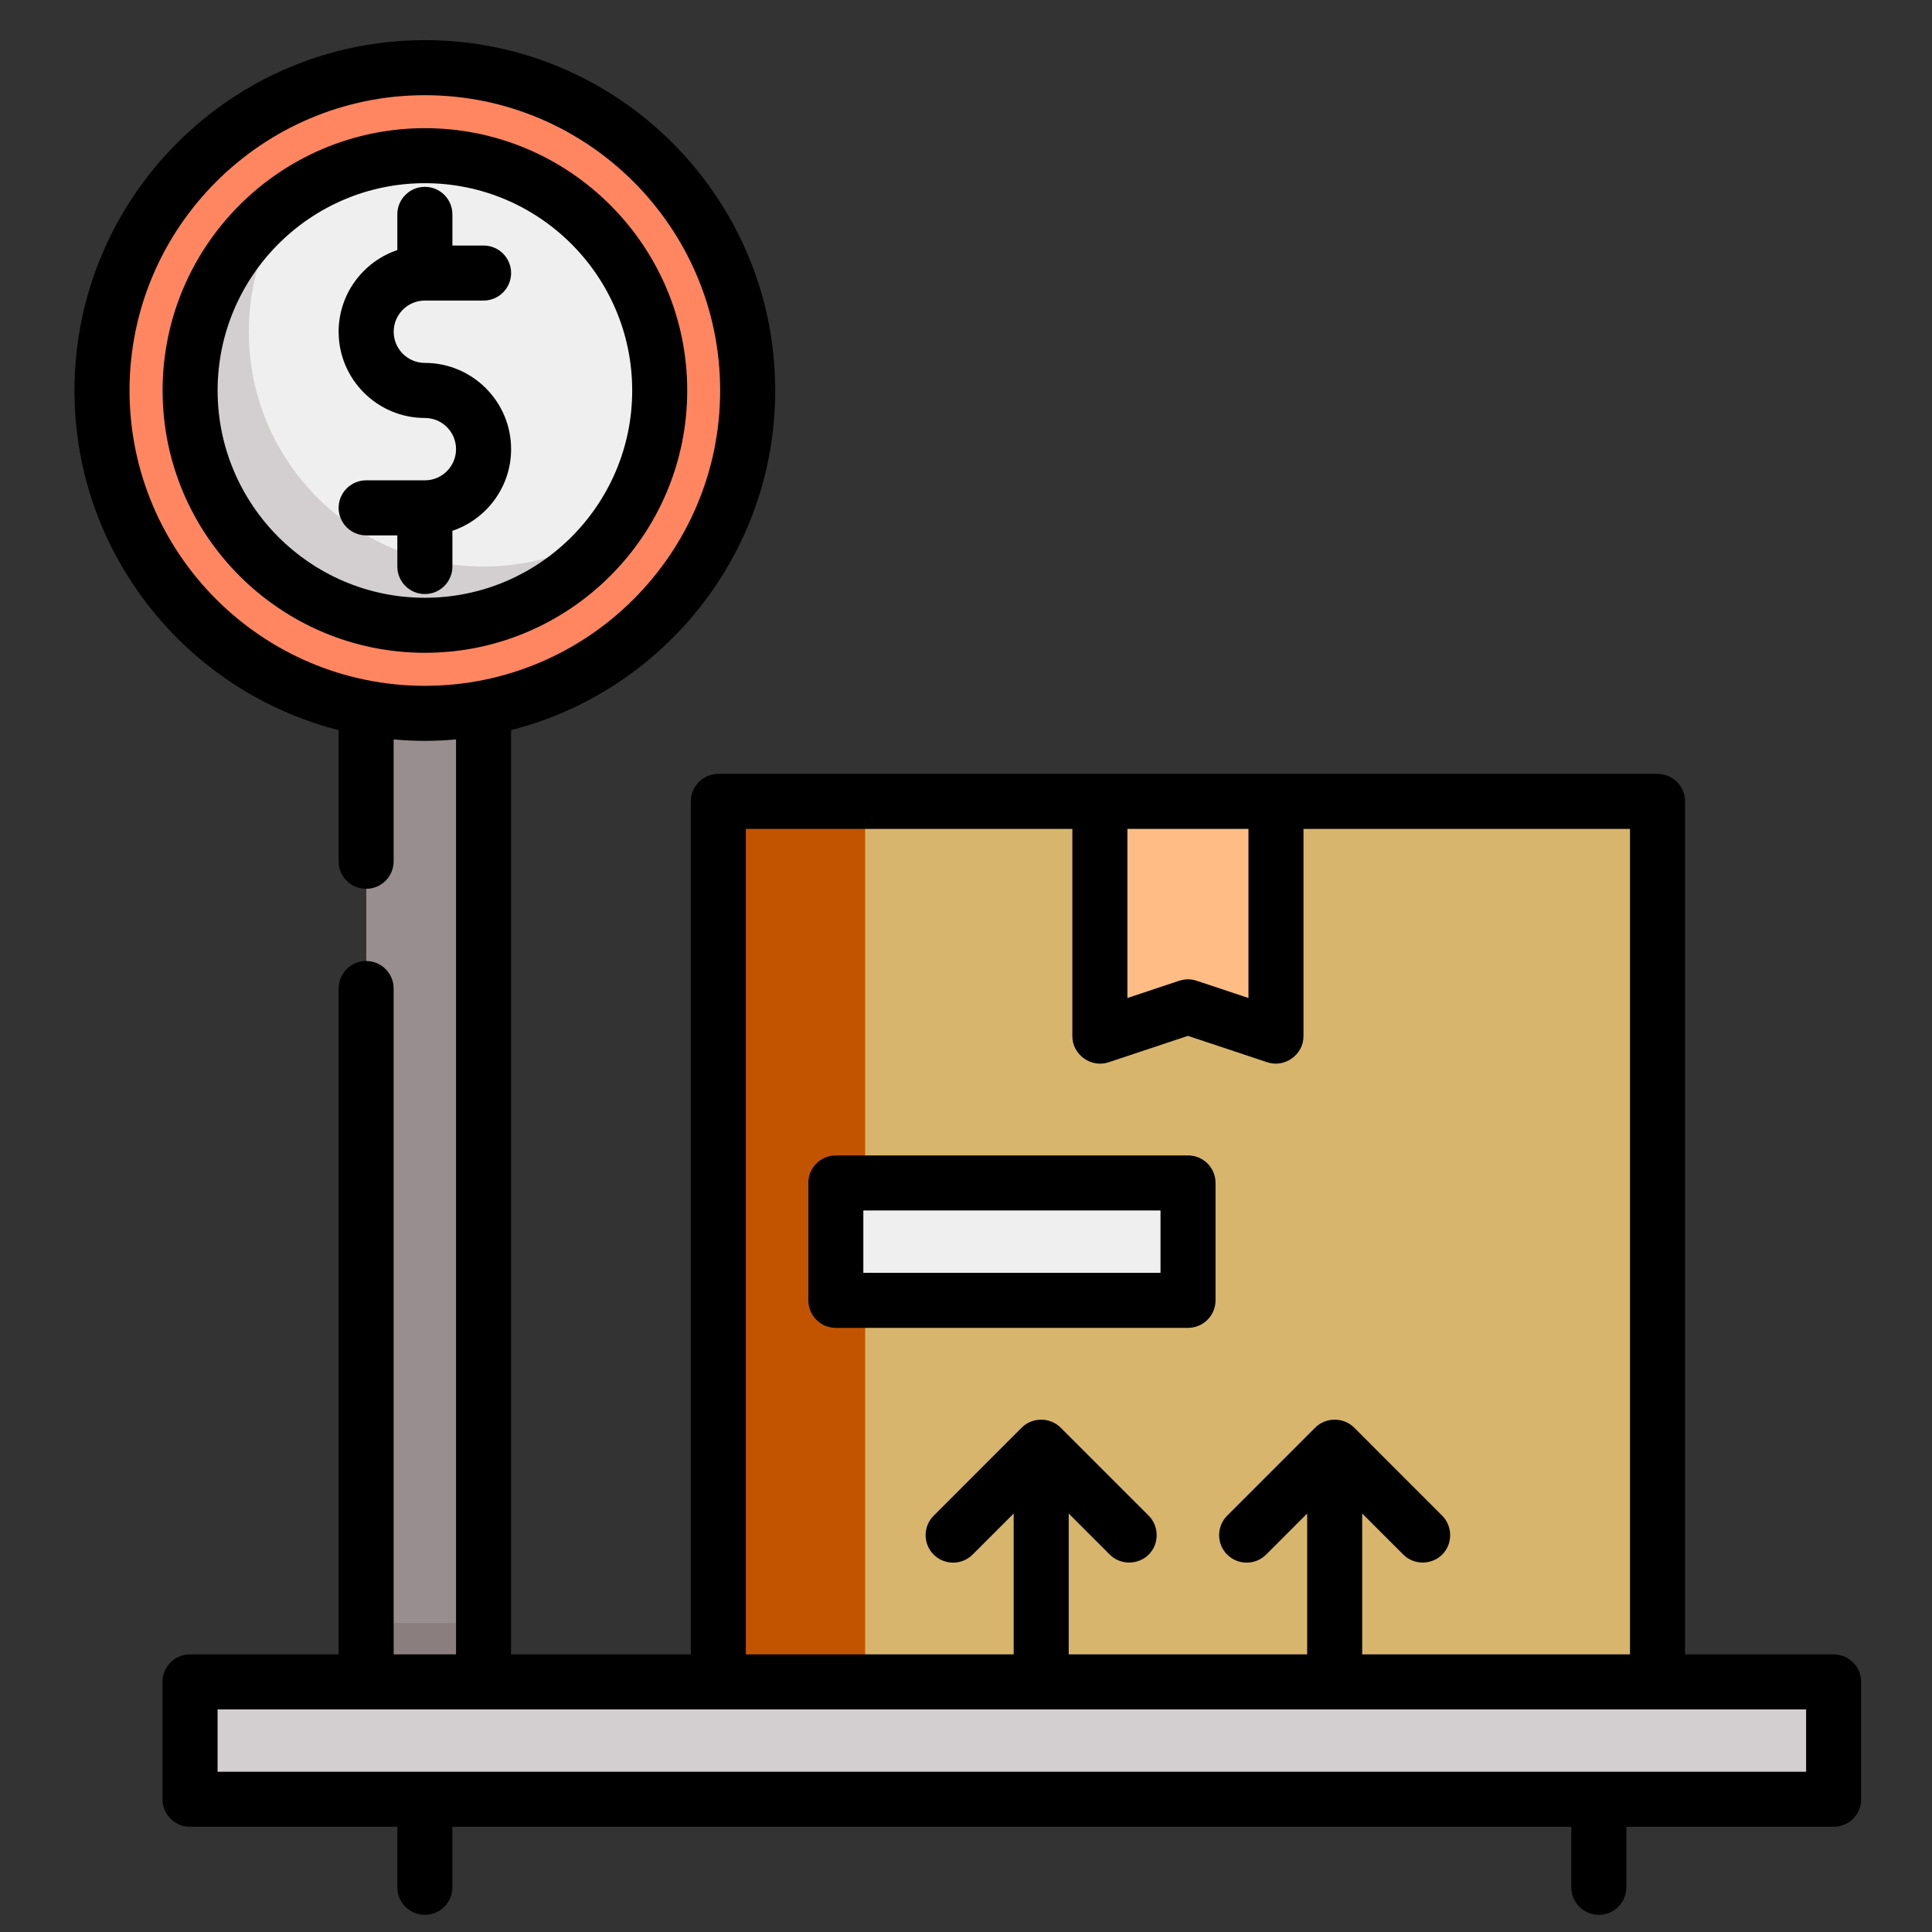 <svg width="44" height="44" viewBox="0 0 44 44" fill="none" xmlns="http://www.w3.org/2000/svg">
<rect x="0" y="0" width="44" height="44" fill="#333333" stroke="none"/>
<g clip-path="url(#clip0_82_5771)">
<path d="M4.329 38.304H41.76V40.977H4.329V38.304Z" fill="#D3CECF"/>
<path d="M8.342 38.304V12.904H11.016V38.304H8.342Z" fill="#998E8F"/>
<path d="M8.342 38.302V36.965H11.016V38.302H8.342Z" fill="#8B7E7F"/>
<path d="M17.031 8.895C17.031 12.955 13.739 16.247 9.679 16.247C5.618 16.247 2.326 12.955 2.326 8.895C2.326 4.834 5.618 1.542 9.679 1.542C13.739 1.542 17.031 4.834 17.031 8.895Z" fill="#FF8660"/>
<path d="M15.024 8.893C15.024 11.846 12.629 14.241 9.676 14.241C6.723 14.241 4.329 11.846 4.329 8.893C4.329 5.94 6.723 3.546 9.676 3.546C12.629 3.546 15.024 5.94 15.024 8.893Z" fill="#F0EFEF"/>
<path d="M11.013 12.903C8.06 12.903 5.666 10.509 5.666 7.555C5.666 6.42 6.02 5.368 6.624 4.503C5.237 5.469 4.329 7.074 4.329 8.892C4.329 11.845 6.723 14.24 9.676 14.24C11.494 14.24 13.099 13.332 14.066 11.945C13.2 12.548 12.148 12.903 11.013 12.903Z" fill="#D3CECF"/>
<path d="M16.361 18.252H37.751V38.304H16.361V18.252Z" fill="#d8b56c"/>
<path d="M16.361 18.252H19.703V38.304H16.361V18.252Z" fill="#C25400"/>
<path d="M29.061 23.599L27.056 22.931L25.051 23.599V18.252H29.061V23.599Z" fill="#FFBD85"/>
<path d="M19.034 26.941H27.055V29.615H19.034V26.941Z" fill="#F0EFEF"/>
<path d="M41.76 37.677H38.376V18.251C38.376 17.905 38.095 17.625 37.749 17.625H16.36C16.014 17.625 15.733 17.905 15.733 18.251V37.677H11.639V16.628C15.093 15.751 17.655 12.616 17.655 8.893C17.655 4.494 14.075 0.914 9.676 0.914C5.276 0.914 1.696 4.494 1.696 8.893C1.696 12.616 4.258 15.751 7.712 16.628V19.616C7.712 19.962 7.992 20.242 8.339 20.242C8.685 20.242 8.965 19.962 8.965 19.616V16.84C9.199 16.861 9.436 16.873 9.676 16.873C9.915 16.873 10.152 16.861 10.386 16.84V37.677H8.965V22.513C8.965 22.166 8.685 21.886 8.339 21.886C7.992 21.886 7.712 22.166 7.712 22.513V37.677H4.328C3.982 37.677 3.701 37.958 3.701 38.304V40.977C3.701 41.324 3.982 41.604 4.328 41.604H9.049V42.983C9.049 43.329 9.329 43.609 9.676 43.609C10.022 43.609 10.302 43.329 10.302 42.983V41.604H35.785V42.983C35.785 43.329 36.066 43.609 36.412 43.609C36.758 43.609 37.039 43.329 37.039 42.983V41.604H41.76C42.106 41.604 42.386 41.324 42.386 40.977V38.304C42.386 37.958 42.106 37.677 41.76 37.677ZM2.95 8.893C2.95 5.185 5.967 2.168 9.676 2.168C13.384 2.168 16.401 5.185 16.401 8.893C16.401 12.602 13.384 15.619 9.676 15.619C5.967 15.619 2.95 12.602 2.95 8.893ZM28.433 18.878V22.729L27.253 22.336C27.125 22.293 26.984 22.293 26.856 22.336L25.676 22.729V18.878H28.433ZM16.986 18.878H24.422V23.599C24.422 24.019 24.848 24.326 25.247 24.193L27.054 23.591L28.862 24.193C29.261 24.326 29.686 24.019 29.686 23.599V18.878H37.122V37.677H31.023V34.469L31.959 35.405C32.214 35.66 32.644 35.643 32.878 35.369C33.088 35.124 33.073 34.747 32.845 34.519L30.84 32.513C30.599 32.272 30.195 32.272 29.953 32.513L27.948 34.519C27.704 34.763 27.704 35.16 27.948 35.405C28.193 35.649 28.59 35.649 28.835 35.405L29.77 34.469V37.677H24.339V34.469L25.275 35.405C25.529 35.66 25.96 35.643 26.194 35.369C26.404 35.124 26.389 34.747 26.161 34.519L24.155 32.513C23.914 32.272 23.51 32.272 23.269 32.513L21.264 34.519C21.019 34.763 21.019 35.16 21.264 35.405C21.509 35.649 21.905 35.649 22.15 35.405L23.086 34.469V37.677H16.986V18.878ZM41.133 40.351H4.955V38.931H41.133V40.351Z" fill="black"/>
<path d="M9.677 2.919C6.383 2.919 3.703 5.599 3.703 8.893C3.703 12.187 6.383 14.867 9.677 14.867C12.971 14.867 15.651 12.187 15.651 8.893C15.651 5.599 12.971 2.919 9.677 2.919ZM9.677 13.614C7.074 13.614 4.956 11.496 4.956 8.893C4.956 6.29 7.074 4.172 9.677 4.172C12.28 4.172 14.398 6.29 14.398 8.893C14.398 11.496 12.28 13.614 9.677 13.614Z" fill="black"/>
<path d="M9.676 6.845H11.013C11.359 6.845 11.64 6.564 11.64 6.218C11.64 5.872 11.359 5.592 11.013 5.592H10.303V4.882C10.303 4.535 10.022 4.255 9.676 4.255C9.33 4.255 9.049 4.535 9.049 4.882V5.695C8.273 5.957 7.712 6.692 7.712 7.555C7.712 8.638 8.593 9.519 9.676 9.519C10.068 9.519 10.386 9.837 10.386 10.229C10.386 10.62 10.068 10.939 9.676 10.939H8.339C7.993 10.939 7.712 11.22 7.712 11.566C7.712 11.912 7.993 12.193 8.339 12.193H9.049V12.903C9.049 13.249 9.33 13.529 9.676 13.529C10.022 13.529 10.303 13.249 10.303 12.903V12.089C11.079 11.827 11.64 11.092 11.64 10.229C11.64 9.146 10.759 8.265 9.676 8.265C9.284 8.265 8.966 7.947 8.966 7.555C8.966 7.164 9.284 6.845 9.676 6.845Z" fill="black"/>
<path d="M27.683 29.614V26.94C27.683 26.594 27.403 26.314 27.056 26.314H19.035C18.689 26.314 18.409 26.594 18.409 26.94V29.614C18.409 29.96 18.689 30.241 19.035 30.241H27.056C27.403 30.241 27.683 29.96 27.683 29.614ZM26.43 28.987H19.662V27.567H26.43V28.987Z" fill="black"/>
</g>
<defs>
<clipPath id="clip0_82_5771">
<rect width="42.695" height="42.695" fill="white" transform="translate(0.613 0.914)"/>
</clipPath>
</defs>
</svg>
